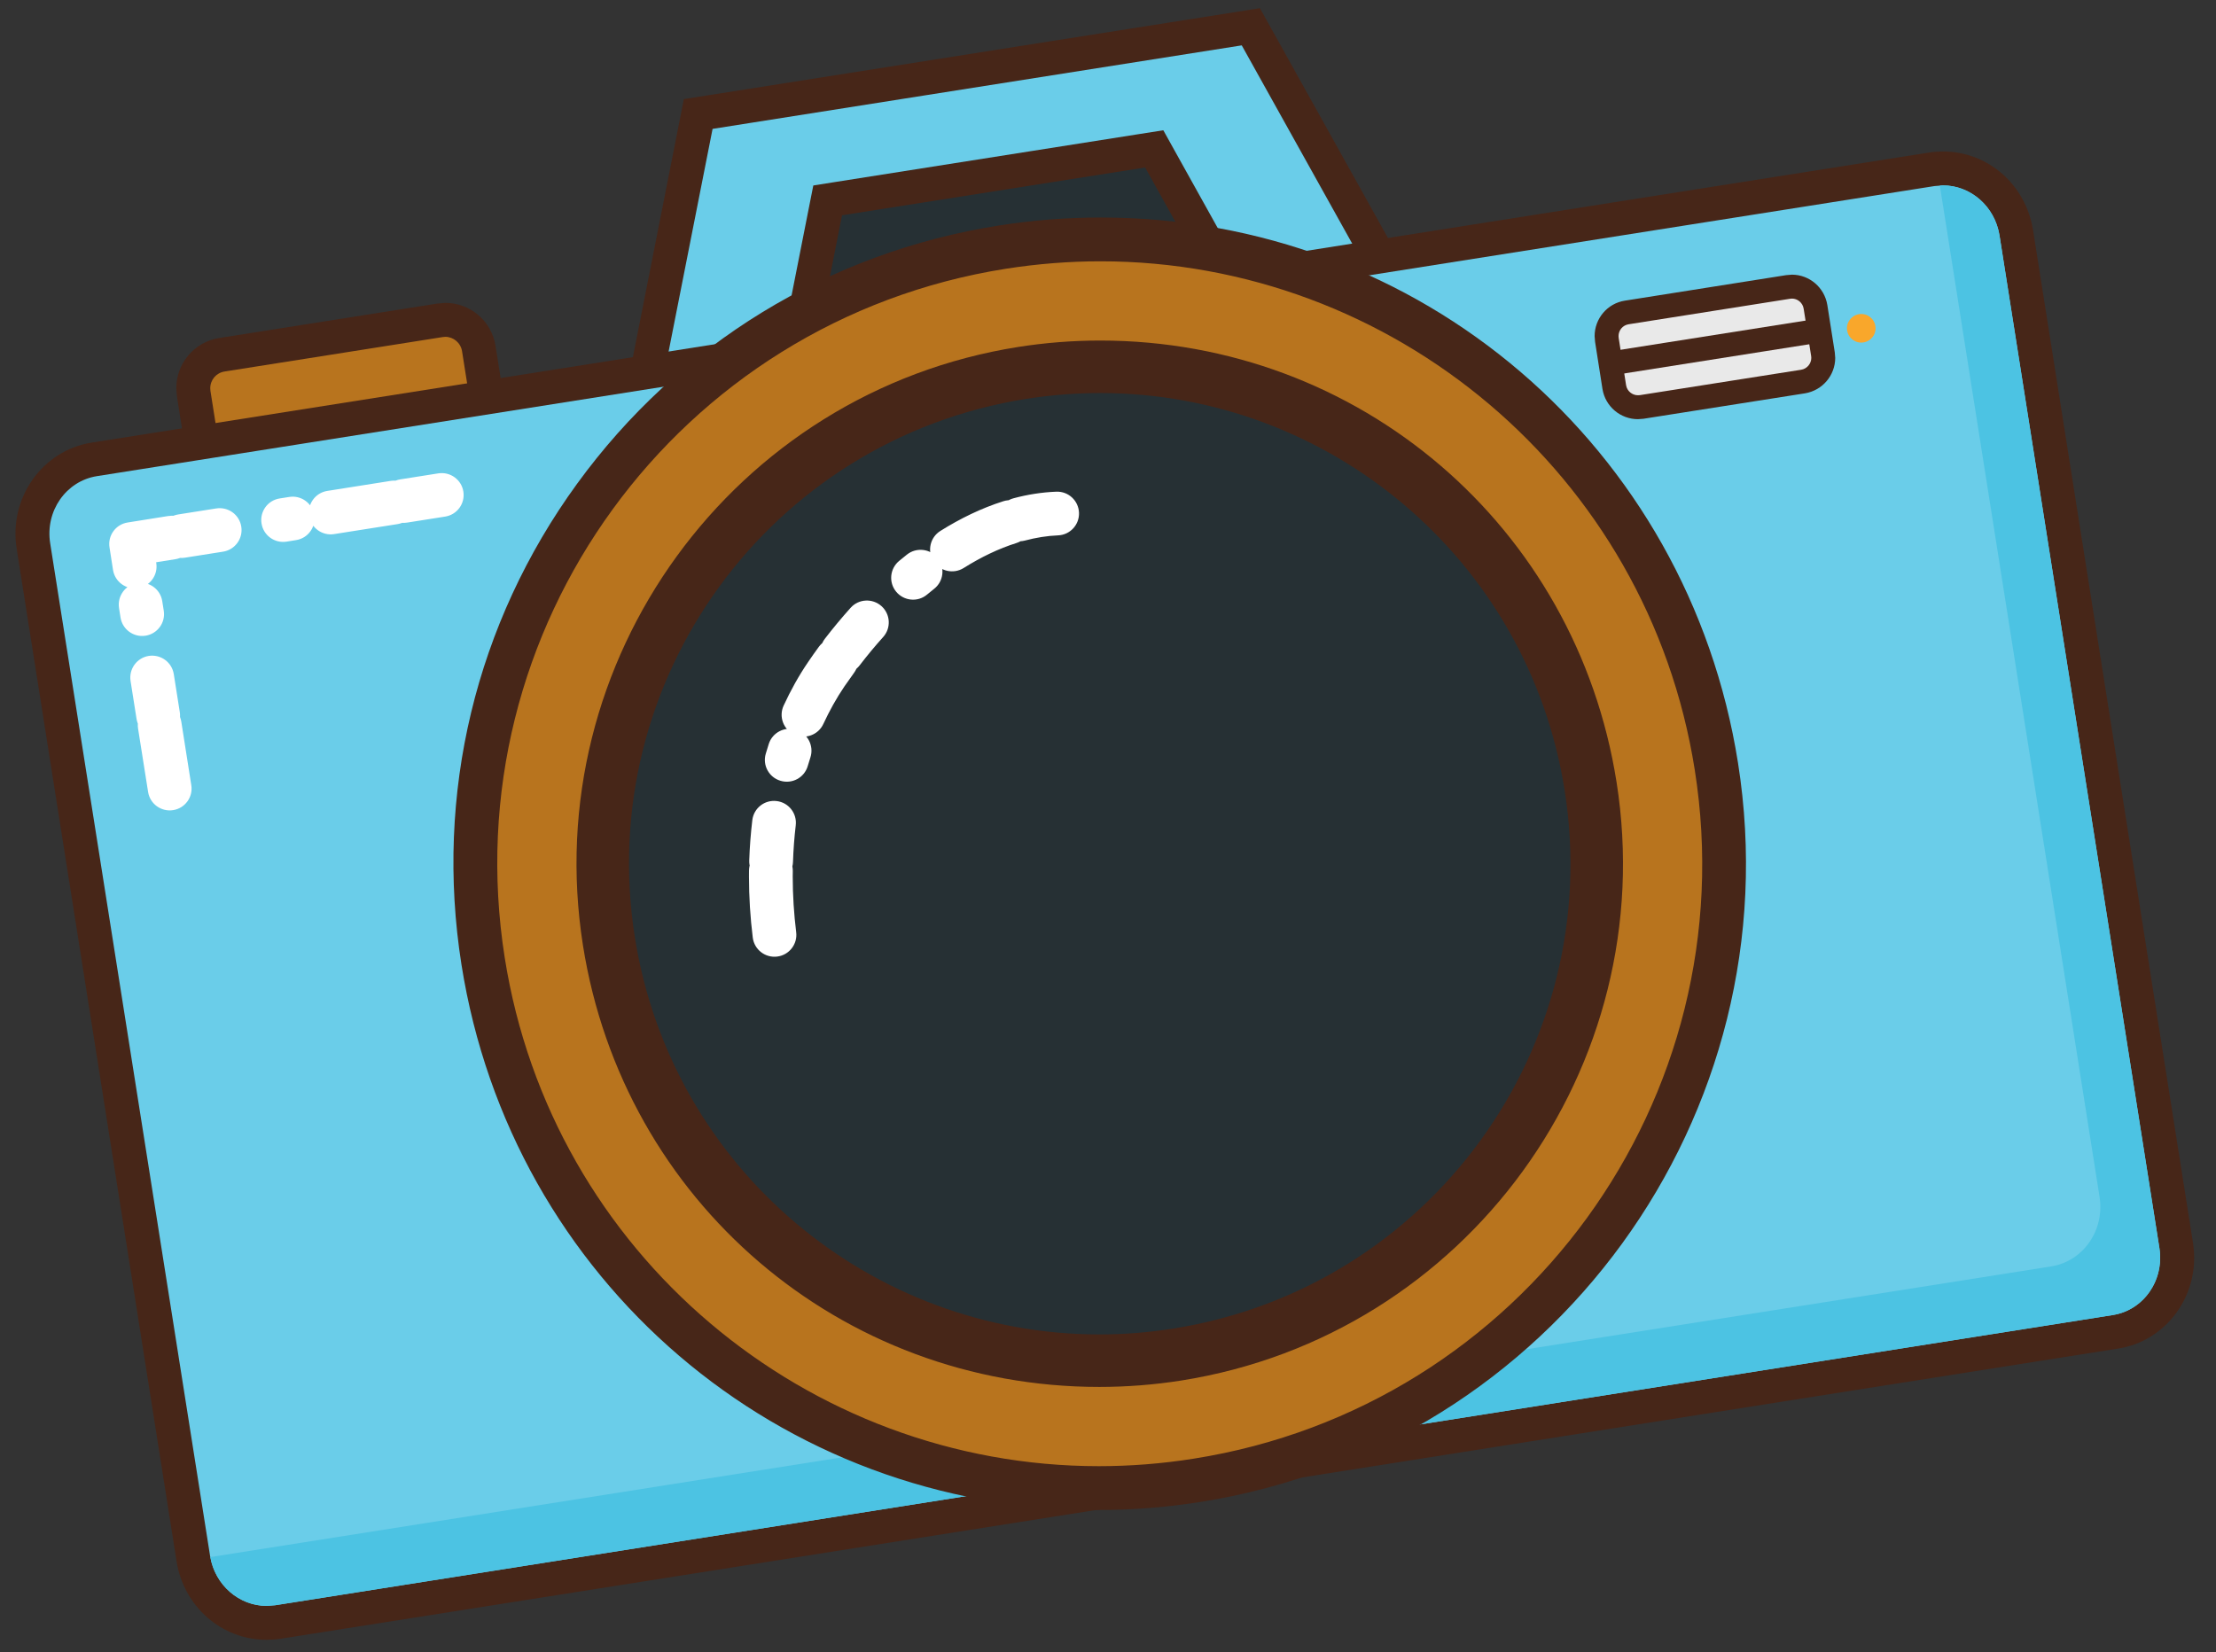 <svg width="59" height="44" viewBox="0 0 59 44" fill="none" xmlns="http://www.w3.org/2000/svg">
<rect x="0" y="0" width="59" height="44" fill="#333333" stroke="none"/>
<path d="M18.589 3.037L33.303 0.713L37.18 7.675L17.045 10.854L18.589 3.037Z" fill="#6ACDE9"/>
<path d="M33.544 0.218L32.92 0.317L18.831 2.541L18.207 2.639L18.085 3.259L16.728 10.131L16.476 11.4L17.755 11.199L36.611 8.222L37.891 8.02L37.26 6.888L33.851 0.768L33.544 0.218ZM33.061 1.208L36.471 7.329L17.615 10.306L18.972 3.432L33.061 1.208Z" fill="#472618"/>
<path d="M22.037 5.335L30.73 3.963L33.15 8.31L21.073 10.217L22.037 5.335Z" fill="#263034"/>
<path d="M30.973 3.469L30.349 3.567L22.278 4.84L21.654 4.939L21.531 5.559L20.754 9.496L20.503 10.766L21.782 10.564L32.582 8.859L33.861 8.656L33.23 7.525L31.279 4.02L30.973 3.469ZM30.489 4.46L32.441 7.966L21.641 9.671L22.418 5.733L30.489 4.46Z" fill="#472618"/>
<path d="M13.301 12.778C13.378 13.273 13.041 13.736 12.549 13.815L6.745 14.731C6.251 14.809 5.787 14.471 5.71 13.979L5.157 10.482C5.081 9.987 5.417 9.526 5.91 9.447L11.714 8.531C12.207 8.452 12.67 8.788 12.749 9.283L13.301 12.778Z" fill="#B8741E"/>
<path d="M13.3 12.777L12.854 12.848L12.858 12.92C12.859 13.137 12.697 13.333 12.476 13.368L6.674 14.284H6.677L6.602 14.289C6.385 14.289 6.189 14.127 6.157 13.909L5.603 10.409L5.598 10.339C5.598 10.118 5.755 9.928 5.978 9.893L11.784 8.976L11.857 8.969C12.072 8.97 12.266 9.127 12.302 9.353L12.854 12.848L13.3 12.777L13.746 12.706L13.194 9.211C13.088 8.542 12.514 8.065 11.857 8.065L11.64 8.084L5.839 9C5.17 9.104 4.693 9.681 4.694 10.339L4.71 10.551L5.263 14.048C5.369 14.715 5.942 15.192 6.602 15.193L6.811 15.177H6.814L12.619 14.26C13.286 14.152 13.762 13.577 13.762 12.92L13.746 12.706L13.3 12.777Z" fill="#472618"/>
<path d="M7.099 43.213C6.125 43.213 5.304 42.492 5.147 41.498L0.889 14.535C0.716 13.434 1.443 12.401 2.508 12.232L51.432 4.508L51.731 4.485C52.704 4.485 53.525 5.206 53.683 6.199L57.94 33.162C58.027 33.709 57.897 34.253 57.577 34.692C57.272 35.11 56.825 35.385 56.319 35.463L7.397 43.19L7.099 43.213Z" fill="#6ACDE9"/>
<path d="M51.732 4.034C51.609 4.034 51.485 4.043 51.361 4.062L2.439 11.786C1.125 11.994 0.231 13.261 0.443 14.606L4.7 41.57C4.893 42.785 5.901 43.666 7.099 43.666C7.221 43.666 7.344 43.657 7.469 43.638L56.391 35.911C57.013 35.816 57.565 35.476 57.943 34.959C58.335 34.422 58.492 33.759 58.387 33.094L54.129 6.13C53.936 4.915 52.928 4.034 51.732 4.034ZM51.731 4.936C52.465 4.936 53.113 5.493 53.236 6.27L57.493 33.234C57.629 34.091 57.073 34.89 56.251 35.018L7.327 42.745L7.099 42.763C6.365 42.763 5.716 42.207 5.593 41.43L1.336 14.466C1.2 13.609 1.757 12.81 2.58 12.679L51.503 4.955L51.731 4.936Z" fill="#472618"/>
<path d="M7.1 42.762C6.377 42.762 5.736 42.221 5.6 41.463L54.609 33.723C55.464 33.588 56.04 32.761 55.9 31.873L51.648 4.943L51.729 4.938C51.731 4.938 51.731 4.938 51.731 4.938C52.401 4.938 53.003 5.404 53.193 6.078C53.211 6.14 53.225 6.204 53.236 6.269L57.493 33.234C57.508 33.321 57.513 33.407 57.513 33.492C57.513 34.245 56.989 34.903 56.251 35.018L7.327 42.745L7.107 42.762C7.104 42.762 7.103 42.762 7.1 42.762Z" fill="#4CC3E3"/>
<path d="M29.26 39.625C21.043 39.625 14.147 33.722 12.863 25.593C12.171 21.208 13.227 16.815 15.837 13.222C18.449 9.632 22.303 7.273 26.688 6.582C27.553 6.445 28.432 6.376 29.301 6.376C37.519 6.376 44.415 12.277 45.699 20.408C47.129 29.46 40.927 37.987 31.873 39.418C31.008 39.554 30.129 39.625 29.26 39.625Z" fill="#B8741E"/>
<path d="M29.302 5.792C28.402 5.792 27.491 5.864 26.595 6.005C22.056 6.721 18.069 9.163 15.366 12.88C12.663 16.597 11.57 21.144 12.286 25.684C13.615 34.099 20.753 40.209 29.259 40.209C30.158 40.209 31.069 40.137 31.965 39.994C41.335 38.513 47.754 29.687 46.274 20.317C44.944 11.901 37.807 5.792 29.302 5.792ZM29.3 6.958C37.056 6.958 43.874 12.597 45.122 20.499C46.505 29.249 40.53 37.46 31.782 38.842C30.934 38.977 30.09 39.042 29.259 39.042C21.503 39.042 14.686 33.404 13.438 25.501C12.056 16.752 18.029 8.539 26.778 7.157C27.626 7.024 28.47 6.958 29.3 6.958Z" fill="#472618"/>
<path d="M29.268 36.232C22.724 36.232 17.233 31.535 16.212 25.063C15.073 17.858 20.01 11.068 27.217 9.93C27.905 9.82 28.604 9.766 29.294 9.766C35.837 9.766 41.328 14.465 42.349 20.935C43.488 28.142 38.55 34.931 31.345 36.07C30.657 36.178 29.958 36.232 29.268 36.232Z" fill="#263034"/>
<path d="M29.294 9.068C28.568 9.068 27.832 9.125 27.109 9.239C19.521 10.438 14.322 17.586 15.521 25.173C16.596 31.987 22.377 36.932 29.268 36.932C29.994 36.932 30.73 36.875 31.453 36.761C39.041 35.561 44.238 28.414 43.04 20.826C41.965 14.013 36.184 9.068 29.294 9.068ZM29.294 10.466C35.354 10.466 40.684 14.872 41.658 21.045C42.738 27.881 38.072 34.298 31.236 35.378C30.574 35.484 29.917 35.534 29.268 35.534C23.206 35.534 17.877 31.129 16.902 24.954C15.822 18.118 20.489 11.702 27.326 10.621C27.988 10.517 28.645 10.466 29.294 10.466Z" fill="#472618"/>
<path d="M48.536 9.433C48.591 9.781 48.355 10.106 48.007 10.161L43.709 10.838C43.363 10.893 43.036 10.655 42.98 10.31L42.783 9.051C42.728 8.703 42.965 8.376 43.312 8.322L47.609 7.643C47.957 7.588 48.283 7.827 48.337 8.174L48.536 9.433Z" fill="#E9E9E9"/>
<path d="M48.536 9.431L48.221 9.479L48.225 9.53C48.225 9.682 48.113 9.821 47.954 9.846L43.66 10.522L43.609 10.525C43.456 10.526 43.318 10.411 43.294 10.258L43.097 9.001L43.093 8.95C43.093 8.794 43.204 8.66 43.361 8.635L47.658 7.956L47.665 7.955L47.708 7.951C47.86 7.95 47.998 8.063 48.022 8.222L48.221 9.481L48.536 9.431L48.85 9.381L48.652 8.123C48.576 7.653 48.173 7.314 47.708 7.314L47.553 7.327L47.609 7.642L47.56 7.326L43.262 8.006C42.792 8.079 42.456 8.486 42.456 8.95L42.468 9.101L42.665 10.358C42.741 10.826 43.145 11.162 43.609 11.162L43.757 11.151L48.056 10.474C48.525 10.396 48.861 9.994 48.862 9.53L48.85 9.381L48.536 9.431Z" fill="#472618"/>
<path d="M49.931 8.684C49.965 8.892 49.822 9.085 49.614 9.118C49.407 9.151 49.212 9.009 49.179 8.801C49.145 8.594 49.288 8.4 49.495 8.366C49.703 8.332 49.9 8.476 49.931 8.684Z" fill="#F9A72B"/>
<path d="M42.93 9.994L48.486 9.117L48.388 8.487L42.831 9.364" fill="#472618"/>
<path d="M11.671 12.605L10.657 12.765C10.339 12.816 10.123 13.114 10.172 13.432C10.223 13.749 10.521 13.966 10.839 13.916L11.852 13.756C12.171 13.706 12.387 13.408 12.337 13.09C12.287 12.772 11.988 12.556 11.671 12.605ZM10.404 12.805L8.715 13.072C8.396 13.122 8.18 13.421 8.229 13.739C8.28 14.056 8.579 14.273 8.896 14.222L10.585 13.956C10.903 13.905 11.12 13.608 11.069 13.29C11.02 12.972 10.721 12.756 10.404 12.805ZM7.7 13.233L7.447 13.273C7.129 13.322 6.912 13.621 6.963 13.938C7.013 14.257 7.311 14.473 7.629 14.423L7.883 14.382C8.2 14.333 8.417 14.034 8.367 13.717C8.317 13.399 8.019 13.182 7.7 13.233ZM5.757 13.539L4.744 13.699C4.427 13.75 4.209 14.048 4.26 14.366C4.309 14.684 4.608 14.901 4.927 14.85L5.94 14.69C6.257 14.639 6.475 14.342 6.424 14.023C6.375 13.706 6.076 13.489 5.757 13.539ZM4.491 13.739L3.4 13.913C3.081 13.962 2.865 14.261 2.916 14.578L3.009 15.177C3.06 15.494 3.357 15.71 3.676 15.661C3.993 15.611 4.211 15.313 4.161 14.996L4.157 14.972L4.673 14.89C4.991 14.839 5.207 14.542 5.157 14.225C5.107 13.906 4.808 13.69 4.491 13.741V13.739ZM3.169 16.19L3.209 16.444C3.26 16.761 3.557 16.978 3.876 16.928C4.193 16.877 4.411 16.58 4.36 16.262L4.32 16.009C4.271 15.69 3.972 15.474 3.655 15.523C3.336 15.574 3.12 15.873 3.169 16.19ZM3.476 18.133L3.636 19.146C3.687 19.463 3.985 19.681 4.303 19.63C4.62 19.581 4.837 19.282 4.787 18.965L4.627 17.951C4.577 17.633 4.279 17.417 3.96 17.466C3.643 17.517 3.427 17.816 3.476 18.133ZM3.676 19.401L3.943 21.089C3.993 21.406 4.292 21.623 4.609 21.573C4.927 21.523 5.144 21.225 5.093 20.908L4.827 19.218C4.777 18.901 4.479 18.684 4.161 18.734C3.843 18.785 3.627 19.082 3.676 19.401Z" fill="white"/>
<path d="M28.122 13.093C27.737 13.108 27.357 13.169 26.986 13.268C26.674 13.35 26.489 13.669 26.572 13.98C26.654 14.291 26.973 14.476 27.284 14.395C27.581 14.316 27.876 14.268 28.17 14.256C28.492 14.243 28.741 13.972 28.728 13.651C28.714 13.329 28.444 13.08 28.124 13.093H28.122ZM26.713 13.347C26.126 13.533 25.566 13.807 25.037 14.138C24.765 14.308 24.681 14.667 24.852 14.94C25.022 15.212 25.382 15.296 25.656 15.126C26.114 14.838 26.589 14.608 27.065 14.459C27.372 14.36 27.541 14.033 27.444 13.727C27.346 13.42 27.02 13.249 26.713 13.347ZM24.148 14.767L23.937 14.938C23.69 15.144 23.656 15.511 23.862 15.759C24.068 16.005 24.436 16.04 24.682 15.833L24.87 15.68C25.124 15.481 25.166 15.115 24.966 14.861C24.766 14.61 24.4 14.567 24.148 14.767ZM22.648 16.184C22.404 16.456 22.174 16.733 21.962 17.009C21.766 17.264 21.816 17.629 22.07 17.826C22.326 18.021 22.692 17.974 22.888 17.717C23.081 17.465 23.29 17.212 23.514 16.963C23.729 16.724 23.709 16.356 23.47 16.141C23.23 15.926 22.862 15.945 22.648 16.184ZM21.801 17.224C21.702 17.359 21.608 17.493 21.517 17.627C21.266 17.995 21.05 18.386 20.864 18.789C20.729 19.081 20.857 19.428 21.15 19.563C21.442 19.696 21.788 19.569 21.922 19.276C22.084 18.927 22.269 18.593 22.481 18.28C22.564 18.159 22.65 18.038 22.74 17.914C22.93 17.653 22.876 17.289 22.616 17.099C22.357 16.908 21.992 16.964 21.801 17.224ZM20.468 19.811L20.388 20.071C20.297 20.379 20.474 20.703 20.784 20.792C21.092 20.883 21.416 20.707 21.506 20.398L21.577 20.168C21.676 19.861 21.506 19.533 21.201 19.434C20.894 19.336 20.566 19.504 20.468 19.811ZM20.03 21.839C19.988 22.196 19.96 22.555 19.948 22.912C19.937 23.235 20.189 23.503 20.512 23.514C20.833 23.526 21.102 23.273 21.113 22.952C21.124 22.626 21.148 22.301 21.186 21.979C21.225 21.659 20.997 21.369 20.678 21.331C20.358 21.292 20.069 21.519 20.03 21.839ZM19.942 23.181L19.941 23.338C19.941 23.888 19.976 24.434 20.042 24.967C20.082 25.287 20.374 25.512 20.693 25.472C21.012 25.432 21.238 25.141 21.198 24.823C21.138 24.338 21.106 23.84 21.106 23.338L21.108 23.196C21.112 22.873 20.853 22.61 20.532 22.605C20.21 22.601 19.946 22.859 19.942 23.181Z" fill="white"/>
</svg>

